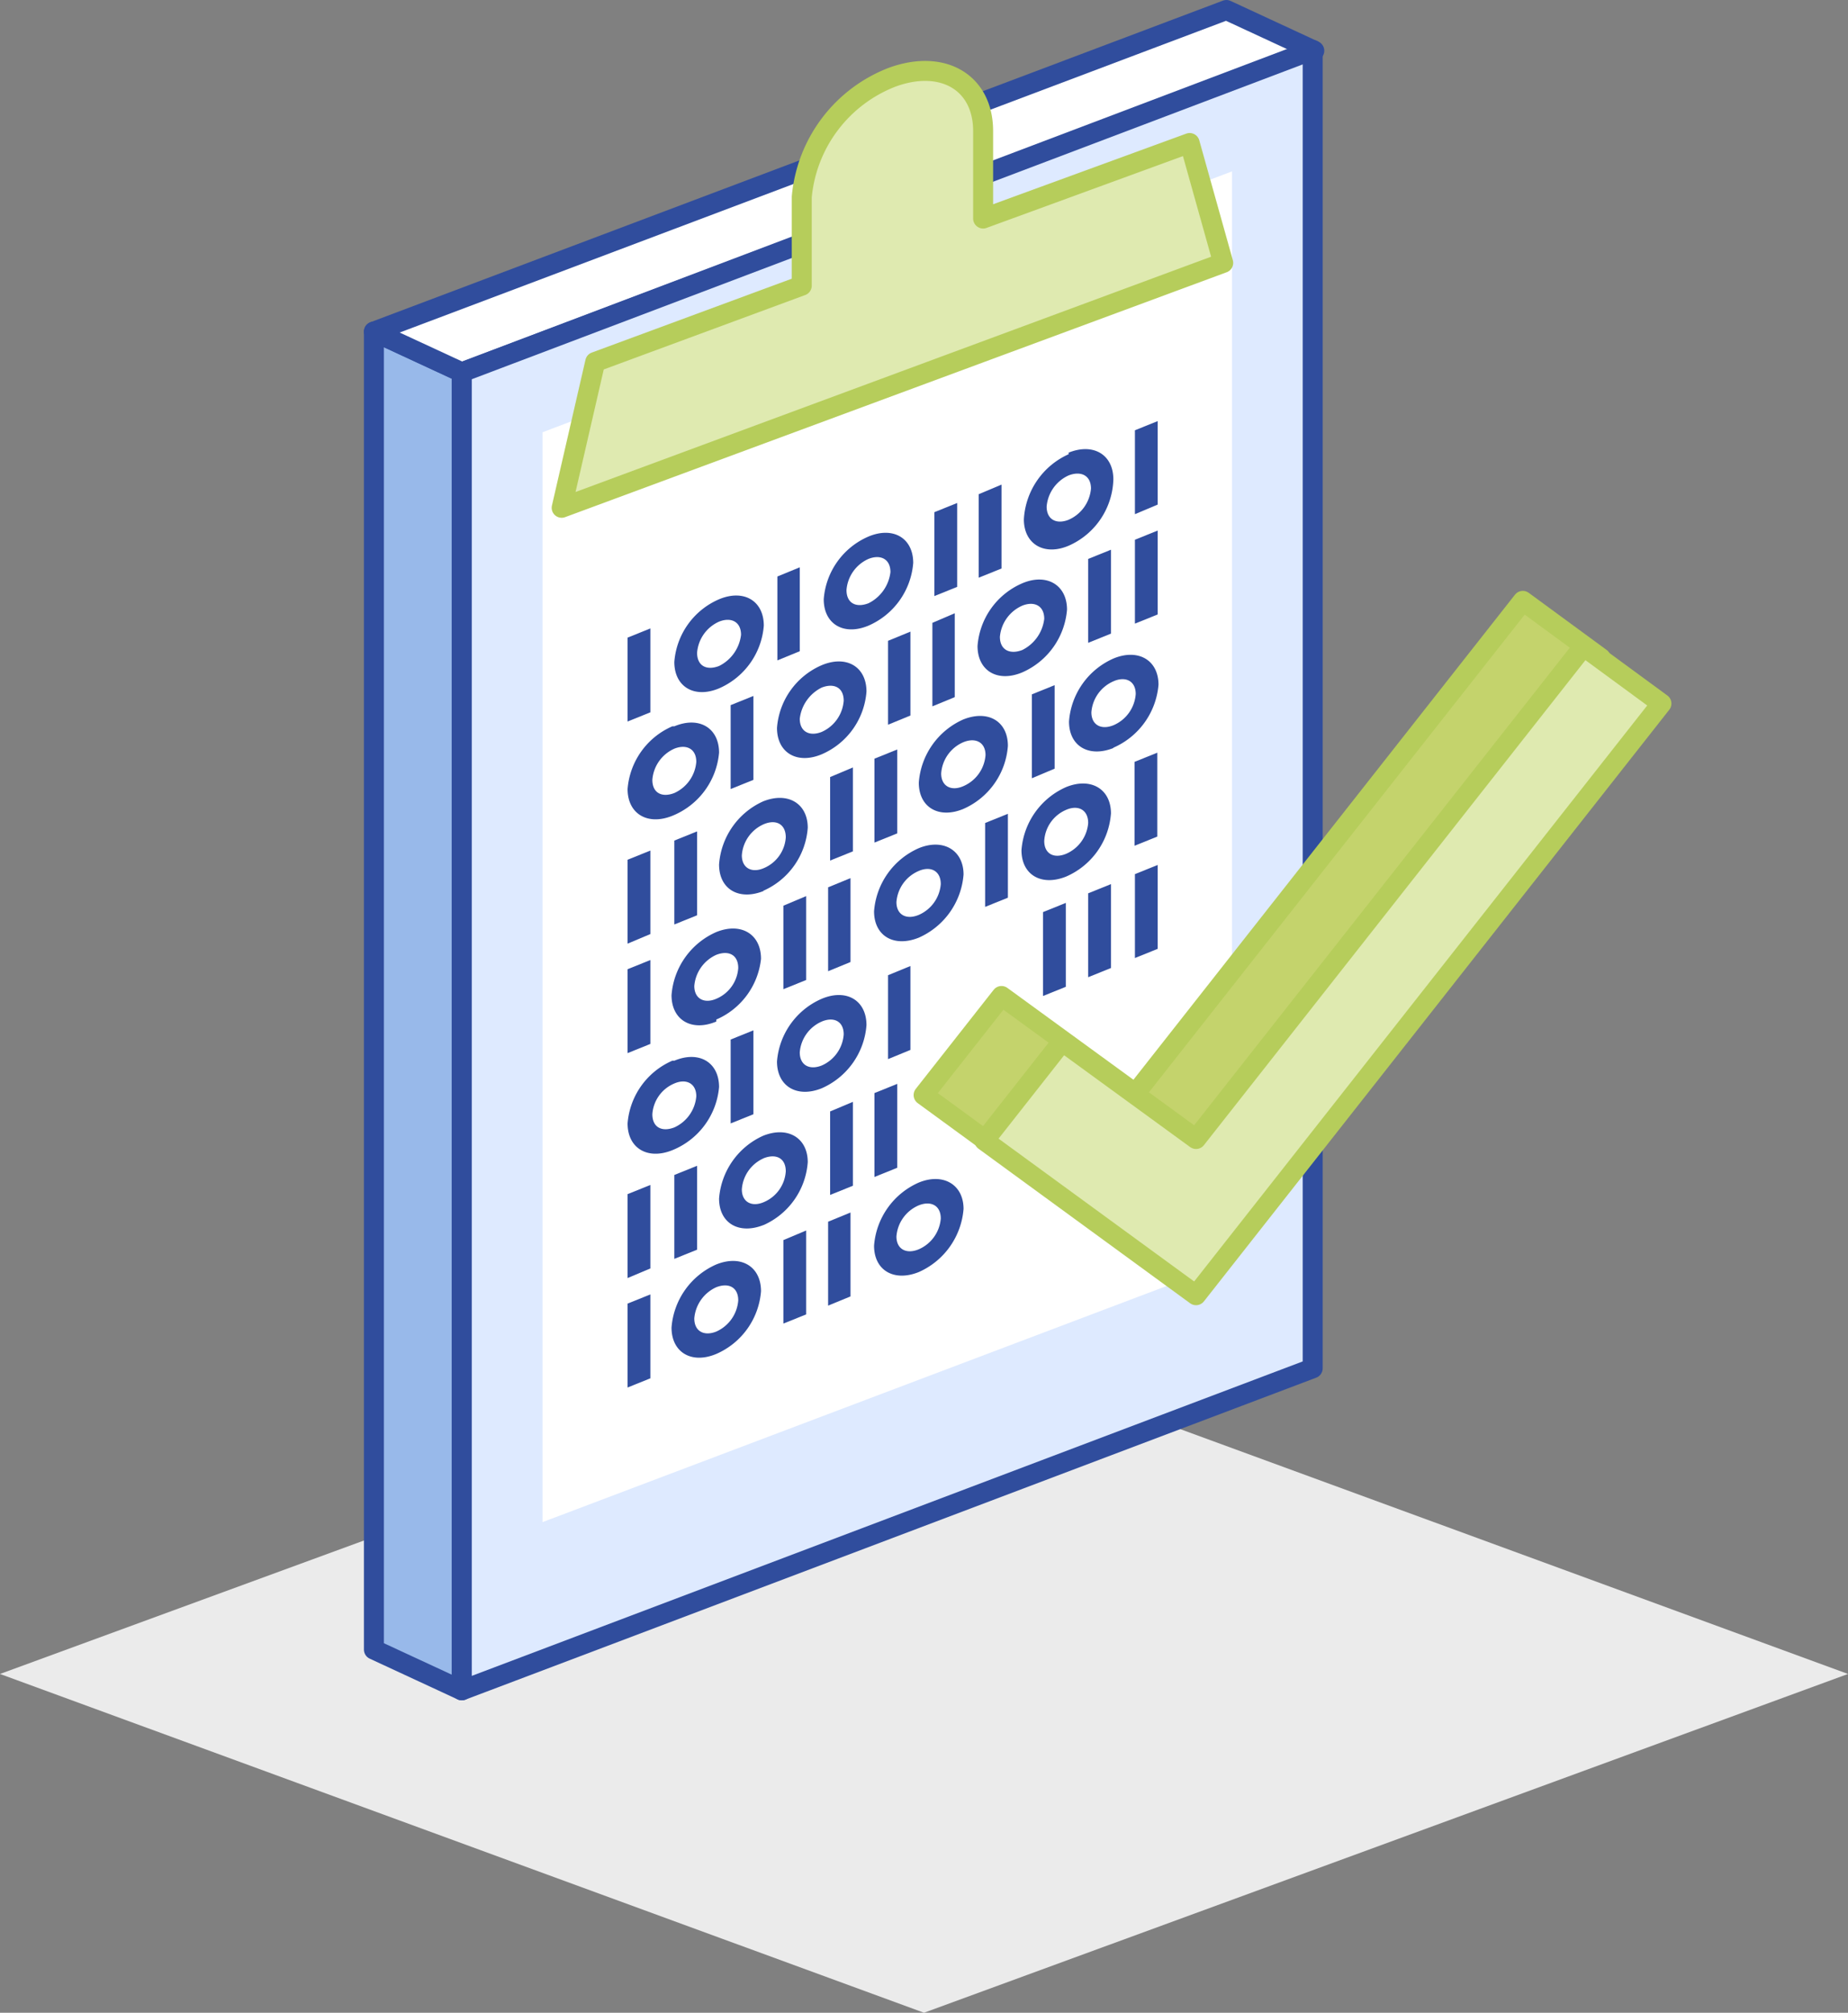 <svg xmlns="http://www.w3.org/2000/svg" viewBox="0 0 46.26 50.38"><rect x="0" y="0" width="46.26" height="50.38" fill="#808080" stroke="none"/><defs><style>.cls-1{fill:#ebebeb;}.cls-2{fill:#98b9ea;}.cls-3,.cls-7{fill:none;stroke-linejoin:round;stroke-width:0.5px;}.cls-3{stroke:#304d9d;}.cls-4{fill:#fff;}.cls-5{fill:#deeaff;}.cls-6{fill:#dfeab0;}.cls-7{stroke:#b6cd5b;}.cls-8{fill:#304d9d;}.cls-9{fill:#c4d36c;}</style></defs><title>dev_test</title><g id="Layer_2" data-name="Layer 2"><g id="Layer_1-2" data-name="Layer 1"><polygon class="cls-1" points="23.13 50.38 0 41.9 23.13 33.42 46.26 41.9 23.13 50.38"/><polygon class="cls-2" points="11.56 42.31 9.36 41.29 9.36 8.3 11.56 9.32 11.56 42.31"/><polygon class="cls-3" points="11.56 42.31 9.36 41.29 9.36 8.3 11.56 9.32 11.56 42.31"/><polygon class="cls-4" points="32.9 1.27 30.7 0.25 9.36 8.3 11.56 9.32 32.9 1.27"/><polygon class="cls-3" points="32.9 1.27 30.7 0.25 9.36 8.3 11.56 9.32 32.9 1.27"/><polygon class="cls-5" points="11.56 42.31 32.86 34.25 32.86 1.25 11.56 9.32 11.56 42.31"/><polygon class="cls-3" points="11.56 42.31 32.86 34.25 32.86 1.25 11.56 9.32 11.56 42.31"/><polygon class="cls-4" points="13.58 38.1 30.84 31.57 30.84 4.29 13.58 10.82 13.58 38.1"/><path class="cls-6" d="M24.61,5.47V3.28c0-1.21-1-1.81-2.27-1.35a3.56,3.56,0,0,0-2.27,3V7.15L14.9,9.06l-.84,3.65L30.62,6.58l-.84-3Z"/><path class="cls-7" d="M24.61,5.47V3.28c0-1.21-1-1.81-2.27-1.35a3.56,3.56,0,0,0-2.27,3V7.15L14.9,9.06l-.84,3.65L30.62,6.58l-.84-3Z"/><polygon class="cls-8" points="16.28 17.83 15.71 18.06 15.71 15.96 16.28 15.73 16.28 17.83"/><path class="cls-8" d="M18,15a1.86,1.86,0,0,0-1.12,1.57c0,.62.5.92,1.12.66a1.87,1.87,0,0,0,1.12-1.57c0-.62-.5-.92-1.12-.66m0,1.67c-.31.12-.55,0-.55-.33a.93.93,0,0,1,.55-.78c.3-.12.55,0,.55.33a1,1,0,0,1-.55.78"/><polygon class="cls-8" points="20.02 16.3 19.46 16.53 19.46 14.43 20.02 14.2 20.02 16.3"/><polygon class="cls-8" points="23.96 14.69 23.39 14.92 23.39 12.82 23.96 12.59 23.96 14.69"/><polygon class="cls-8" points="25.07 14.23 24.5 14.46 24.5 12.37 25.07 12.13 25.07 14.23"/><path class="cls-8" d="M21.74,13.43A1.86,1.86,0,0,0,20.62,15c0,.62.5.92,1.12.66a1.87,1.87,0,0,0,1.12-1.57c0-.62-.5-.92-1.12-.66m0,1.67c-.31.12-.55,0-.55-.33a.93.93,0,0,1,.55-.78c.3-.12.55,0,.55.33a1,1,0,0,1-.55.78"/><polygon class="cls-8" points="28.98 12.63 28.41 12.87 28.41 10.77 28.98 10.54 28.98 12.63"/><path class="cls-8" d="M26.75,11.37A1.9,1.9,0,0,0,25.63,13c0,.62.51.92,1.12.66A1.87,1.87,0,0,0,27.87,12c0-.62-.5-.92-1.12-.67m0,1.68c-.3.12-.55,0-.55-.33a.94.94,0,0,1,.55-.78c.31-.12.56,0,.56.33a.94.94,0,0,1-.56.78"/><polygon class="cls-8" points="28.98 15.38 28.41 15.61 28.41 13.51 28.98 13.28 28.98 15.38"/><path class="cls-8" d="M16.83,18.18a1.87,1.87,0,0,0-1.12,1.57c0,.62.5.92,1.12.67A1.88,1.88,0,0,0,18,18.84c0-.62-.5-.92-1.12-.66m0,1.67c-.31.12-.55,0-.55-.33a.93.93,0,0,1,.55-.78c.3-.12.55,0,.55.33a.94.94,0,0,1-.55.78"/><polygon class="cls-8" points="18.86 19.52 18.29 19.75 18.29 17.65 18.86 17.42 18.86 19.52"/><polygon class="cls-8" points="22.79 17.91 22.23 18.14 22.23 16.04 22.79 15.81 22.79 17.91"/><polygon class="cls-8" points="23.9 17.45 23.34 17.68 23.34 15.59 23.9 15.35 23.9 17.45"/><path class="cls-8" d="M20.57,16.65a1.86,1.86,0,0,0-1.12,1.57c0,.62.5.92,1.12.66a1.86,1.86,0,0,0,1.12-1.57c0-.62-.5-.92-1.12-.66m0,1.67c-.3.12-.55,0-.55-.33a1,1,0,0,1,.55-.78c.31-.12.55,0,.55.33a.93.93,0,0,1-.55.78"/><polygon class="cls-8" points="27.81 15.86 27.24 16.09 27.24 13.99 27.81 13.76 27.81 15.86"/><path class="cls-8" d="M25.59,14.6a1.86,1.86,0,0,0-1.12,1.57c0,.62.5.92,1.12.66a1.88,1.88,0,0,0,1.12-1.57c0-.62-.51-.92-1.12-.66m0,1.67c-.31.12-.56,0-.56-.33a.94.94,0,0,1,.56-.78c.3-.12.55,0,.55.33a1,1,0,0,1-.55.78"/><polygon class="cls-8" points="28.4 19.07 28.97 18.84 28.97 20.94 28.4 21.17 28.4 19.07"/><path class="cls-8" d="M26.69,21.94a1.87,1.87,0,0,0,1.12-1.58c0-.61-.5-.91-1.12-.66a1.88,1.88,0,0,0-1.12,1.58c0,.62.5.91,1.12.66m0-1.67c.3-.13.55,0,.55.33a.92.92,0,0,1-.55.77c-.31.13-.55,0-.55-.32a.9.9,0,0,1,.55-.78"/><polygon class="cls-8" points="24.66 20.6 25.23 20.37 25.23 22.47 24.66 22.7 24.66 20.6"/><polygon class="cls-8" points="20.73 22.21 21.29 21.98 21.29 24.08 20.73 24.31 20.73 22.21"/><polygon class="cls-8" points="19.61 22.67 20.18 22.43 20.18 24.53 19.61 24.76 19.61 22.67"/><path class="cls-8" d="M23,23.47a1.89,1.89,0,0,0,1.12-1.58c0-.61-.51-.91-1.12-.66a1.88,1.88,0,0,0-1.12,1.58c0,.62.5.91,1.12.66m0-1.67c.3-.13.55,0,.55.33a.92.92,0,0,1-.55.77c-.31.13-.56,0-.56-.32A.92.92,0,0,1,23,21.8"/><polygon class="cls-8" points="15.71 24.26 16.28 24.03 16.28 26.13 15.71 26.36 15.71 24.26"/><path class="cls-8" d="M17.93,25.52A1.87,1.87,0,0,0,19.05,24c0-.62-.5-.92-1.12-.67a1.88,1.88,0,0,0-1.12,1.58c0,.62.5.92,1.12.66m0-1.67c.31-.12.55,0,.55.33a.9.9,0,0,1-.55.77c-.3.13-.55,0-.55-.32a.94.94,0,0,1,.55-.78"/><polygon class="cls-8" points="15.71 21.52 16.28 21.29 16.28 23.38 15.71 23.62 15.71 21.52"/><path class="cls-8" d="M27.86,18.72A1.89,1.89,0,0,0,29,17.14c0-.62-.51-.91-1.12-.66a1.87,1.87,0,0,0-1.12,1.58c0,.62.5.91,1.12.66m0-1.67c.3-.13.55,0,.55.32a.92.92,0,0,1-.55.78c-.31.13-.56,0-.56-.32a.92.92,0,0,1,.56-.78"/><polygon class="cls-8" points="25.83 17.38 26.4 17.15 26.4 19.24 25.83 19.48 25.83 17.38"/><polygon class="cls-8" points="21.89 18.99 22.46 18.76 22.46 20.86 21.89 21.09 21.89 18.99"/><polygon class="cls-8" points="20.78 19.45 21.35 19.21 21.35 21.31 20.78 21.54 20.78 19.45"/><path class="cls-8" d="M24.11,20.25a1.87,1.87,0,0,0,1.12-1.58c0-.62-.5-.91-1.12-.66A1.88,1.88,0,0,0,23,19.59c0,.62.5.91,1.11.66m0-1.67c.31-.13.56,0,.56.32a.92.92,0,0,1-.56.78c-.3.13-.55,0-.55-.32a.92.92,0,0,1,.55-.78"/><polygon class="cls-8" points="16.88 21.04 17.45 20.81 17.45 22.91 16.88 23.14 16.88 21.04"/><path class="cls-8" d="M19.1,22.3a1.87,1.87,0,0,0,1.12-1.58c0-.61-.5-.91-1.12-.66A1.88,1.88,0,0,0,18,21.64c0,.62.5.91,1.12.66m0-1.67c.31-.13.55,0,.55.33a.9.9,0,0,1-.55.77c-.3.13-.55,0-.55-.32a.92.92,0,0,1,.55-.78"/><polygon class="cls-8" points="28.98 23.75 28.41 23.98 28.41 21.88 28.98 21.65 28.98 23.75"/><path class="cls-8" d="M16.83,26.55a1.87,1.87,0,0,0-1.12,1.57c0,.62.5.92,1.12.67A1.88,1.88,0,0,0,18,27.21c0-.62-.5-.92-1.12-.66m0,1.67c-.31.12-.55,0-.55-.33a.9.9,0,0,1,.55-.77c.3-.13.55,0,.55.32a.94.94,0,0,1-.55.78"/><polygon class="cls-8" points="18.86 27.89 18.29 28.12 18.29 26.02 18.86 25.79 18.86 27.89"/><polygon class="cls-8" points="22.79 26.28 22.23 26.51 22.23 24.41 22.79 24.18 22.79 26.28"/><path class="cls-8" d="M20.57,25a1.87,1.87,0,0,0-1.12,1.57c0,.62.5.92,1.12.67a1.88,1.88,0,0,0,1.12-1.58c0-.62-.5-.92-1.12-.66m0,1.67c-.3.12-.55,0-.55-.33a.92.92,0,0,1,.55-.77c.31-.13.55,0,.55.32a.92.92,0,0,1-.55.78"/><polygon class="cls-8" points="27.81 24.23 27.24 24.46 27.24 22.36 27.81 22.13 27.81 24.23"/><polygon class="cls-8" points="26.68 24.7 26.11 24.93 26.11 22.83 26.68 22.6 26.68 24.7"/><polygon class="cls-8" points="20.73 30.58 21.29 30.35 21.29 32.45 20.73 32.68 20.73 30.58"/><polygon class="cls-8" points="19.61 31.04 20.18 30.8 20.18 32.9 19.61 33.13 19.61 31.04"/><path class="cls-8" d="M23,31.84a1.89,1.89,0,0,0,1.12-1.58c0-.61-.51-.91-1.12-.66a1.88,1.88,0,0,0-1.12,1.58c0,.62.5.91,1.12.66m0-1.67c.3-.12.55,0,.55.33a.92.92,0,0,1-.55.77c-.31.13-.56,0-.56-.32a.92.92,0,0,1,.56-.78"/><polygon class="cls-8" points="15.71 32.63 16.28 32.4 16.28 34.5 15.71 34.73 15.71 32.63"/><path class="cls-8" d="M17.93,33.89a1.87,1.87,0,0,0,1.12-1.57c0-.62-.5-.92-1.12-.67a1.88,1.88,0,0,0-1.12,1.58c0,.62.5.92,1.12.66m0-1.67c.31-.12.55,0,.55.33a.93.93,0,0,1-.55.78c-.3.12-.55,0-.55-.33a.94.94,0,0,1,.55-.78"/><polygon class="cls-8" points="15.71 29.89 16.28 29.66 16.28 31.75 15.71 31.99 15.71 29.89"/><polygon class="cls-8" points="21.89 27.36 22.46 27.13 22.46 29.23 21.89 29.46 21.89 27.36"/><polygon class="cls-8" points="20.78 27.82 21.35 27.58 21.35 29.68 20.78 29.91 20.78 27.82"/><polygon class="cls-8" points="16.88 29.41 17.45 29.18 17.45 31.28 16.88 31.51 16.88 29.41"/><path class="cls-8" d="M19.1,30.67a1.87,1.87,0,0,0,1.12-1.58c0-.61-.5-.91-1.12-.66A1.88,1.88,0,0,0,18,30c0,.62.5.91,1.12.66m0-1.67c.31-.12.55,0,.55.33a.9.9,0,0,1-.55.77c-.3.13-.55,0-.55-.32A.92.92,0,0,1,19.1,29"/><polygon class="cls-9" points="28.42 31.28 23.12 27.41 25.07 24.93 28.42 27.37 38.12 15.04 40.07 16.47 28.42 31.28"/><polygon class="cls-7" points="28.42 31.28 23.12 27.41 25.07 24.93 28.42 27.37 38.12 15.04 40.07 16.47 28.42 31.28"/><polygon class="cls-6" points="29.94 32.42 24.64 28.55 26.59 26.07 29.94 28.51 39.64 16.18 41.59 17.61 29.94 32.42"/><polygon class="cls-7" points="29.94 32.42 24.64 28.55 26.59 26.07 29.94 28.51 39.64 16.18 41.59 17.61 29.94 32.42"/></g></g></svg>